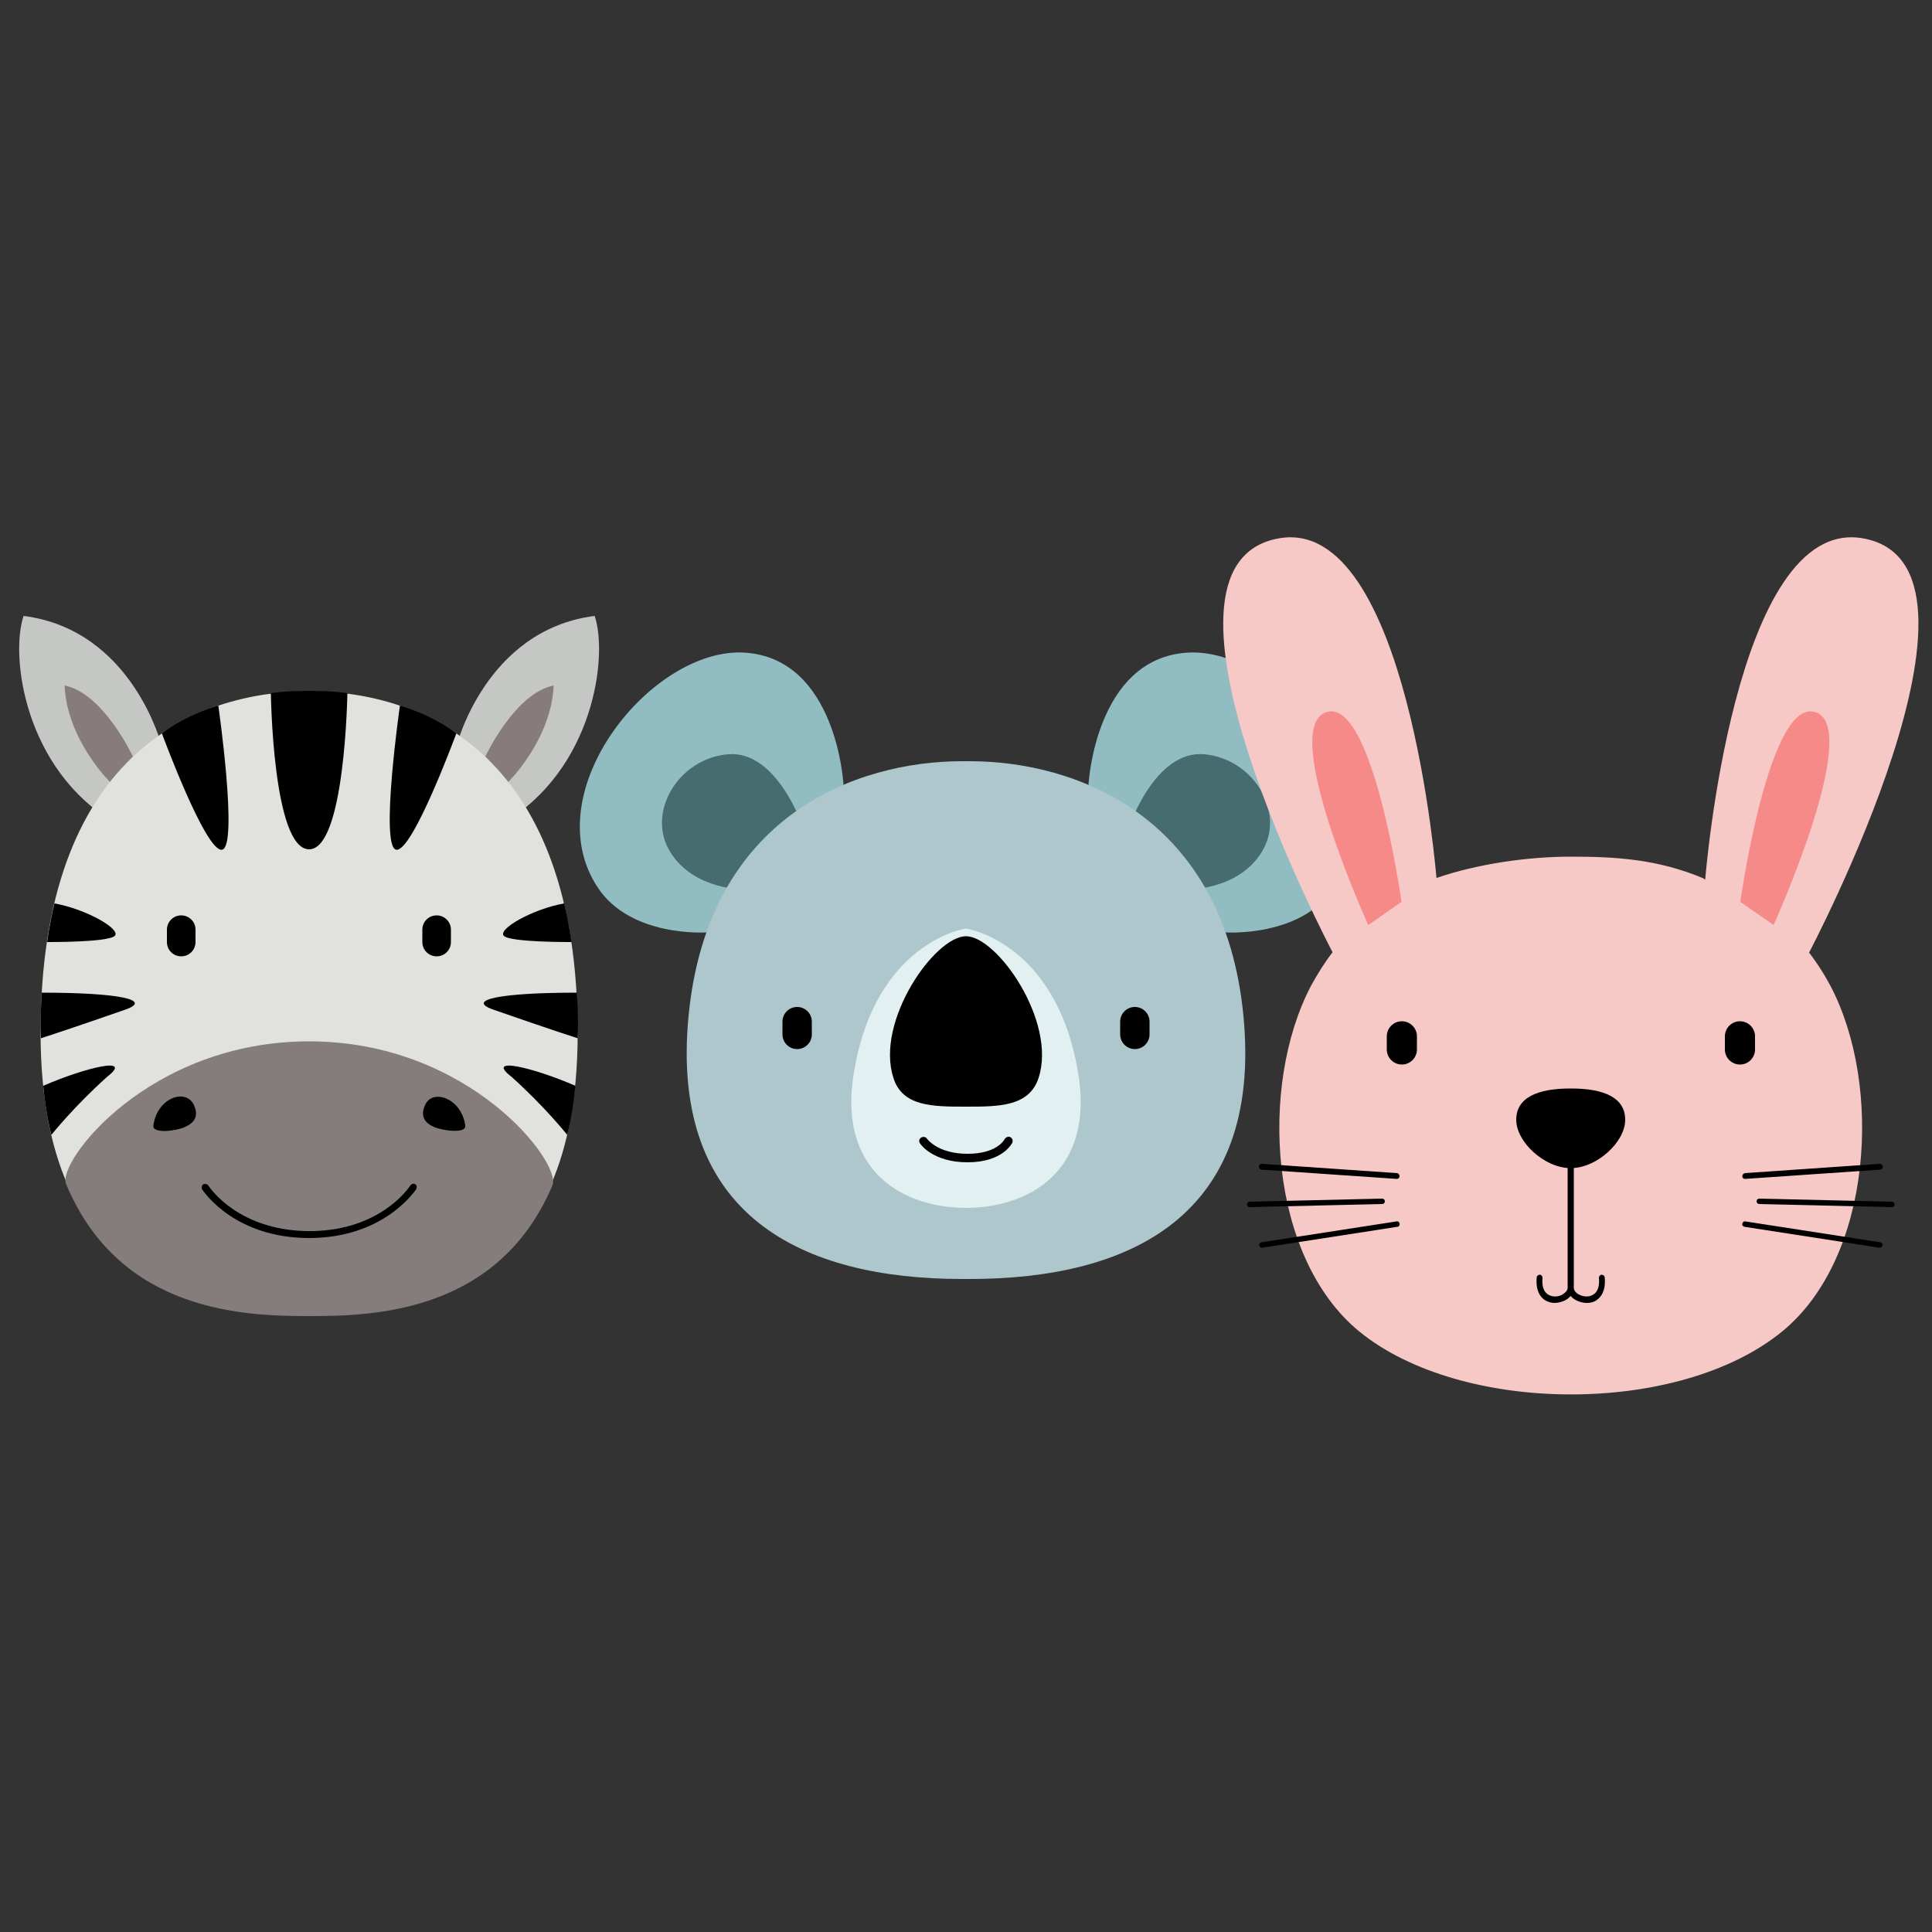 <?xml version="1.0" encoding="utf-8"?>
<!-- Generator: Adobe Illustrator 27.8.0, SVG Export Plug-In . SVG Version: 6.00 Build 0)  -->
<svg version="1.1" id="Layer_1" xmlns="http://www.w3.org/2000/svg" xmlns:xlink="http://www.w3.org/1999/xlink" x="0px" y="0px"
	 viewBox="0 0 500 500" style="enable-background:new 0 0 500 500;" xml:space="preserve">
<rect x="0" y="0" width="500" height="500" fill="#333333" stroke="none"/>
<style type="text/css">
	.st0{fill:#C5C7C4;}
	.st1{fill:#867C7C;}
	.st2{fill:#E1E2DD;}
	.st3{fill:#857C7C;}
	.st4{fill:#91BCC1;}
	.st5{fill:#466C70;}
	.st6{fill:#ADC7CD;}
	.st7{fill:#E2F0F1;}
	.st8{fill:#F6C8C6;}
	.st9{fill:#F58A89;}
</style>
<g>
	<g>
		<g>
			<path class="st0" d="M41.9,193.2c0,0-7.5-30.2-35.8-33.8c-3.5,10.4,0.2,39.8,23.8,53.7C39.3,199.1,41.9,193.2,41.9,193.2z"/>
			<path class="st1" d="M28.6,202.5l5.8-6.7c0,0-7.6-16.4-17.7-18.4C17.4,191.7,28.6,202.5,28.6,202.5z"/>
		</g>
	</g>
	<g>
		<g>
			<path class="st0" d="M118.1,193.2c0,0,7.5-30.2,35.8-33.8c3.5,10.4-0.2,39.8-23.8,53.7C120.7,199.1,118.1,193.2,118.1,193.2z"/>
			<path class="st1" d="M131.4,202.5l-5.8-6.7c0,0,7.6-16.4,17.7-18.4C142.6,191.7,131.4,202.5,131.4,202.5z"/>
		</g>
	</g>
	<path class="st2" d="M80,339.8c21,0,69.5-1.2,69.5-72.4s-38.9-88.5-69.5-88.5c-29.6,0-69.5,16.3-69.5,88.5
		C10.6,338.6,59.1,339.8,80,339.8z"/>
	<g>
		<path d="M116.7,243.8c0,2-1.6,3.7-3.7,3.7l0,0c-2,0-3.7-1.6-3.7-3.7v-3.2c0-2,1.6-3.7,3.7-3.7l0,0c2,0,3.7,1.6,3.7,3.7V243.8z"/>
		<path d="M50.6,243.8c0,2-1.6,3.7-3.7,3.7l0,0c-2,0-3.7-1.6-3.7-3.7v-3.2c0-2,1.6-3.7,3.7-3.7l0,0c2,0,3.7,1.6,3.7,3.7V243.8z"/>
	</g>
	<path class="st3" d="M80,269.5c-41.5,0-65.3,31.2-62.9,36.9c13.9,33.5,46.7,34.2,63,34.2c16.2,0,48.9-0.7,62.9-33.9
		C145.3,300.9,121.5,269.5,80,269.5z"/>
	<path d="M79.2,318.6c-17.2-0.4-24.5-10.6-25.3-11.8c0,0,0,0,0,0c-0.3-0.4-0.9-0.5-1.3-0.3c-0.4,0.3-0.5,0.9-0.3,1.3
		c0.9,1.3,8.9,12.5,27.5,12.6c0,0,0,0,0.1,0c0,0,0.1,0,0.1,0c0,0,0.1,0,0.1,0c0,0,0,0,0.1,0c18.6-0.1,26.6-11.4,27.5-12.6
		c0,0,0.4-0.9-0.2-1.3c-0.7-0.5-1.3,0.3-1.3,0.3c-0.8,1.2-8.1,11.4-25.1,11.8L79.2,318.6z"/>
	<g>
		<path d="M39.7,291.3c-0.3,2.2,6.1,1.4,8.3,0.3c2.2-1,3.6-2.7,2.1-5.8C47.9,281.6,40.6,284.2,39.7,291.3z"/>
		<path d="M120.4,291.3c-0.9-7-8.3-9.6-10.3-5.5c-1.5,3.1-0.1,4.8,2.1,5.8C114.3,292.6,120.7,293.5,120.4,291.3z"/>
	</g>
	<g>
		<path d="M11.2,281c0.6,7.1,2.1,12.7,2.1,12.7s5.8-7.3,14.4-15C34.8,273.2,22,276.3,11.2,281z"/>
		<path d="M10.8,256.9c0,0-0.5,7.7-0.2,11.8c0,0,6.9-2.2,21.8-7.4C39.6,258.8,30.9,256.9,10.8,256.9z"/>
		<path d="M29.7,242.2c1.7-1.7-7.3-6.9-15.6-8.4c-1.3,5.3-1.9,10-1.9,10S28,243.9,29.7,242.2z"/>
	</g>
	<g>
		<path d="M148.9,281c-0.6,7.1-2.1,12.7-2.1,12.7s-5.8-7.3-14.4-15C125.3,273.2,138.1,276.3,148.9,281z"/>
		<path d="M149.3,256.9c0,0,0.5,7.7,0.2,11.8c0,0-6.9-2.2-21.8-7.4C120.5,258.8,129.2,256.9,149.3,256.9z"/>
		<path d="M130.4,242.2c-1.7-1.7,7.3-6.9,15.6-8.4c1.3,5.3,1.9,10,1.9,10S132.1,243.9,130.4,242.2z"/>
	</g>
	<path d="M41.9,189.8c0,0,11.4,31,15.6,30.1c4.2-1-1-37.3-1-37.3S48.5,184.8,41.9,189.8z"/>
	<g>
		<path d="M80,178.8c-7,0-9.9,0.6-9.9,0.6s0.5,40.4,9.9,40.4H80c9.3,0,9.9-40.4,9.9-40.4S87,178.8,80,178.8z"/>
		<path d="M80,178.8C80,178.8,80,178.8,80,178.8C80,178.8,80,178.8,80,178.8L80,178.8z"/>
	</g>
	<path d="M118.1,189.8c0,0-11.4,31-15.6,30.1c-4.2-1,1-37.3,1-37.3S111.5,184.8,118.1,189.8z"/>
</g>
<g>
	<path class="st4" d="M281.7,203.1c0,0,1.7-32.7,25.6-34.2c23.9-1.5,54.4,36,38,60.8c-8.6,13-28.2,11.6-28.2,11.6L281.7,203.1z"/>
	<path class="st5" d="M292.1,214.3c0,0,6.7-20.2,19.5-19.1c12.8,1.1,21.2,15,15,25.2c-6.2,10.2-19.7,9.8-19.7,9.8L292.1,214.3z"/>
	<path class="st4" d="M218.3,203.1c0,0-1.7-32.7-25.6-34.2c-23.9-1.5-54.4,36-38,60.8c8.6,13,28.2,11.6,28.2,11.6L218.3,203.1z"/>
	<path class="st5" d="M207.9,214.3c0,0-6.7-20.2-19.5-19.1c-12.8,1.1-21.2,15-15,25.2c6.2,10.2,19.7,9.8,19.7,9.8L207.9,214.3z"/>
	<path class="st6" d="M251,197c27.4,0,65.8,14.2,70.8,65.9c5,52-29.6,68.1-70.8,68.1h-2c-41.1,0-75.8-16.1-70.8-68.1
		c5-51.8,43.4-65.9,70.8-65.9H251z"/>
	<path class="st7" d="M279,277.5c-5.7-33.8-29-37.2-29-37.2s-23.4,3.3-29,37.2c-4.4,26,13.2,35.1,29,35.1
		C265.8,312.6,283.4,303.5,279,277.5z"/>
	<path d="M289.9,267.7c0,2.1,1.7,3.8,3.8,3.8l0,0c2.1,0,3.8-1.7,3.8-3.8v-3.3c0-2.1-1.7-3.8-3.8-3.8l0,0c-2.1,0-3.8,1.7-3.8,3.8
		V267.7z"/>
	<path d="M250,242.3c8.1,0,23.5,22.1,18.8,36.6c-2.4,7.5-10.3,7.5-18.8,7.5c-8.6,0-16.5,0-18.8-7.5
		C226.5,264.3,241.9,242.3,250,242.3z"/>
	<path d="M261.5,294.3c-0.5-0.3-1.2,0-1.5,0.5c-0.1,0.2-2,3.8-9.6,3.8c-7.7,0-10.4-3.8-10.5-3.9c-0.3-0.5-1-0.6-1.5-0.3
		c-0.5,0.3-0.7,1-0.3,1.5c0.1,0.2,3.3,4.9,12.3,4.9c9.1,0,11.5-4.9,11.6-5.1C262.2,295.2,262,294.6,261.5,294.3z"/>
	<path d="M210.1,267.7c0,2.1-1.7,3.8-3.8,3.8l0,0c-2.1,0-3.8-1.7-3.8-3.8v-3.3c0-2.1,1.7-3.8,3.8-3.8l0,0c2.1,0,3.8,1.7,3.8,3.8
		V267.7z"/>
</g>
<g>
	<g>
		<g>
			<g>
				<path class="st8" d="M440.8,227.3c-11.9-5-22.8-5.6-34.2-5.6c-11.4,0-24.3,1.9-34.8,5.5l-26.9,19.2c-2.1,2.7-3.9,5.6-5.6,8.7
					c-13.6,25.9-10.9,70.4,12.5,89.5c26.3,21.5,82.6,21.9,109.4,0c23.4-19.1,26.1-63.7,12.5-89.5c-1.7-3.2-3.6-6.1-5.6-8.7
					L440.8,227.3z"/>
			</g>
			<g>
				<path d="M406.4,281.7c-8.4,0-14,2.3-14,8.1c0,5.8,7.4,12.5,14,12.5h0.2c6.6,0,14-6.7,14-12.5c0-5.8-5.6-8.1-14-8.1H406.4z"/>
				<path d="M415.3,330.6c0-0.4-0.4-0.7-0.8-0.7c-0.4,0-0.7,0.4-0.7,0.8c0.2,2.1-0.3,3.6-1.4,4.3c-1.2,0.8-2.7,0.6-3.8,0
					c-0.8-0.4-1.3-1.1-1.3-1.7v-33.7c0-0.4-0.3-0.8-0.8-0.8c-0.4,0-0.8,0.3-0.8,0.8v33.7c0,0.6-0.5,1.2-1.3,1.7
					c-1,0.6-2.6,0.8-3.8,0c-1.1-0.7-1.6-2.2-1.4-4.3c0-0.4-0.3-0.8-0.7-0.8c-0.4,0-0.8,0.3-0.8,0.7c-0.3,3.4,0.9,5,2,5.8
					c0.8,0.5,1.7,0.8,2.6,0.8c1,0,2-0.3,2.8-0.7c0.6-0.3,1-0.7,1.4-1.1c0.3,0.4,0.8,0.8,1.4,1.1c0.8,0.4,1.7,0.7,2.8,0.7
					c0.9,0,1.8-0.2,2.6-0.8C414.4,335.6,415.6,334,415.3,330.6z"/>
				<path d="M366.7,271.6c0,2.1-1.7,3.9-3.9,3.9l0,0c-2.1,0-3.9-1.7-3.9-3.9v-3.4c0-2.1,1.7-3.9,3.9-3.9l0,0c2.1,0,3.9,1.7,3.9,3.9
					V271.6z"/>
				<path d="M454.2,271.6c0,2.1-1.7,3.9-3.9,3.9l0,0c-2.1,0-3.9-1.7-3.9-3.9v-3.4c0-2.1,1.7-3.9,3.9-3.9l0,0c2.1,0,3.9,1.7,3.9,3.9
					V271.6z"/>
			</g>
			<g>
				<g>
					<path d="M361.5,305.1C361.5,305.1,361.5,305.1,361.5,305.1l-35-2.4c-0.4,0-0.7-0.4-0.7-0.8c0-0.4,0.4-0.7,0.8-0.7l34.9,2.4
						c0.4,0,0.7,0.4,0.7,0.8C362.2,304.8,361.9,305.1,361.5,305.1z"/>
					<path d="M326.6,322.9c-0.4,0-0.7-0.3-0.7-0.6c-0.1-0.4,0.2-0.8,0.6-0.8l34.9-5.4c0.4-0.1,0.8,0.2,0.8,0.6
						c0.1,0.4-0.2,0.8-0.6,0.8l-34.9,5.4C326.7,322.9,326.6,322.9,326.6,322.9z"/>
					<path d="M323.4,312.4c-0.4,0-0.7-0.3-0.7-0.7c0-0.4,0.3-0.7,0.7-0.7l34.3-0.8c0.4,0,0.7,0.3,0.7,0.7c0,0.4-0.3,0.7-0.7,0.7
						L323.4,312.4C323.4,312.4,323.4,312.4,323.4,312.4z"/>
				</g>
				<g>
					<path d="M451.6,305.1c-0.4,0-0.7-0.3-0.7-0.7c0-0.4,0.3-0.7,0.7-0.8l34.9-2.4c0.4,0,0.7,0.3,0.8,0.7c0,0.4-0.3,0.7-0.7,0.8
						L451.6,305.1C451.6,305.1,451.6,305.1,451.6,305.1z"/>
					<path d="M486.5,322.9c0,0-0.1,0-0.1,0l-34.9-5.4c-0.4-0.1-0.7-0.4-0.6-0.8c0.1-0.4,0.4-0.7,0.8-0.6l34.9,5.4
						c0.4,0.1,0.7,0.4,0.6,0.8C487.2,322.6,486.8,322.9,486.5,322.9z"/>
					<path d="M489.6,312.4C489.6,312.4,489.6,312.4,489.6,312.4l-34.3-0.8c-0.4,0-0.7-0.3-0.7-0.7c0-0.4,0.3-0.7,0.7-0.7l34.3,0.8
						c0.4,0,0.7,0.3,0.7,0.7C490.4,312.1,490,312.4,489.6,312.4z"/>
				</g>
			</g>
		</g>
	</g>
	<g>
		<path class="st8" d="M371.8,227.7c0,0-7.4-94.1-40.7-88.4c-39.4,6.7,13.8,107.2,13.8,107.2S367.3,247.3,371.8,227.7z"/>
		<path class="st9" d="M354.1,239.4l8.6-6c0,0-7.5-53.8-19.7-49C331.2,189,354.1,239.4,354.1,239.4z"/>
		<g>
			<path class="st8" d="M441.3,227.7c0,0,7.4-94.1,40.7-88.4c39.3,6.7-13.8,107.2-13.8,107.2S445.7,247.3,441.3,227.7z"/>
			<path class="st9" d="M459,239.4l-8.6-6c0,0,7.5-53.8,19.7-49C481.8,189,459,239.4,459,239.4z"/>
		</g>
	</g>
</g>
</svg>
